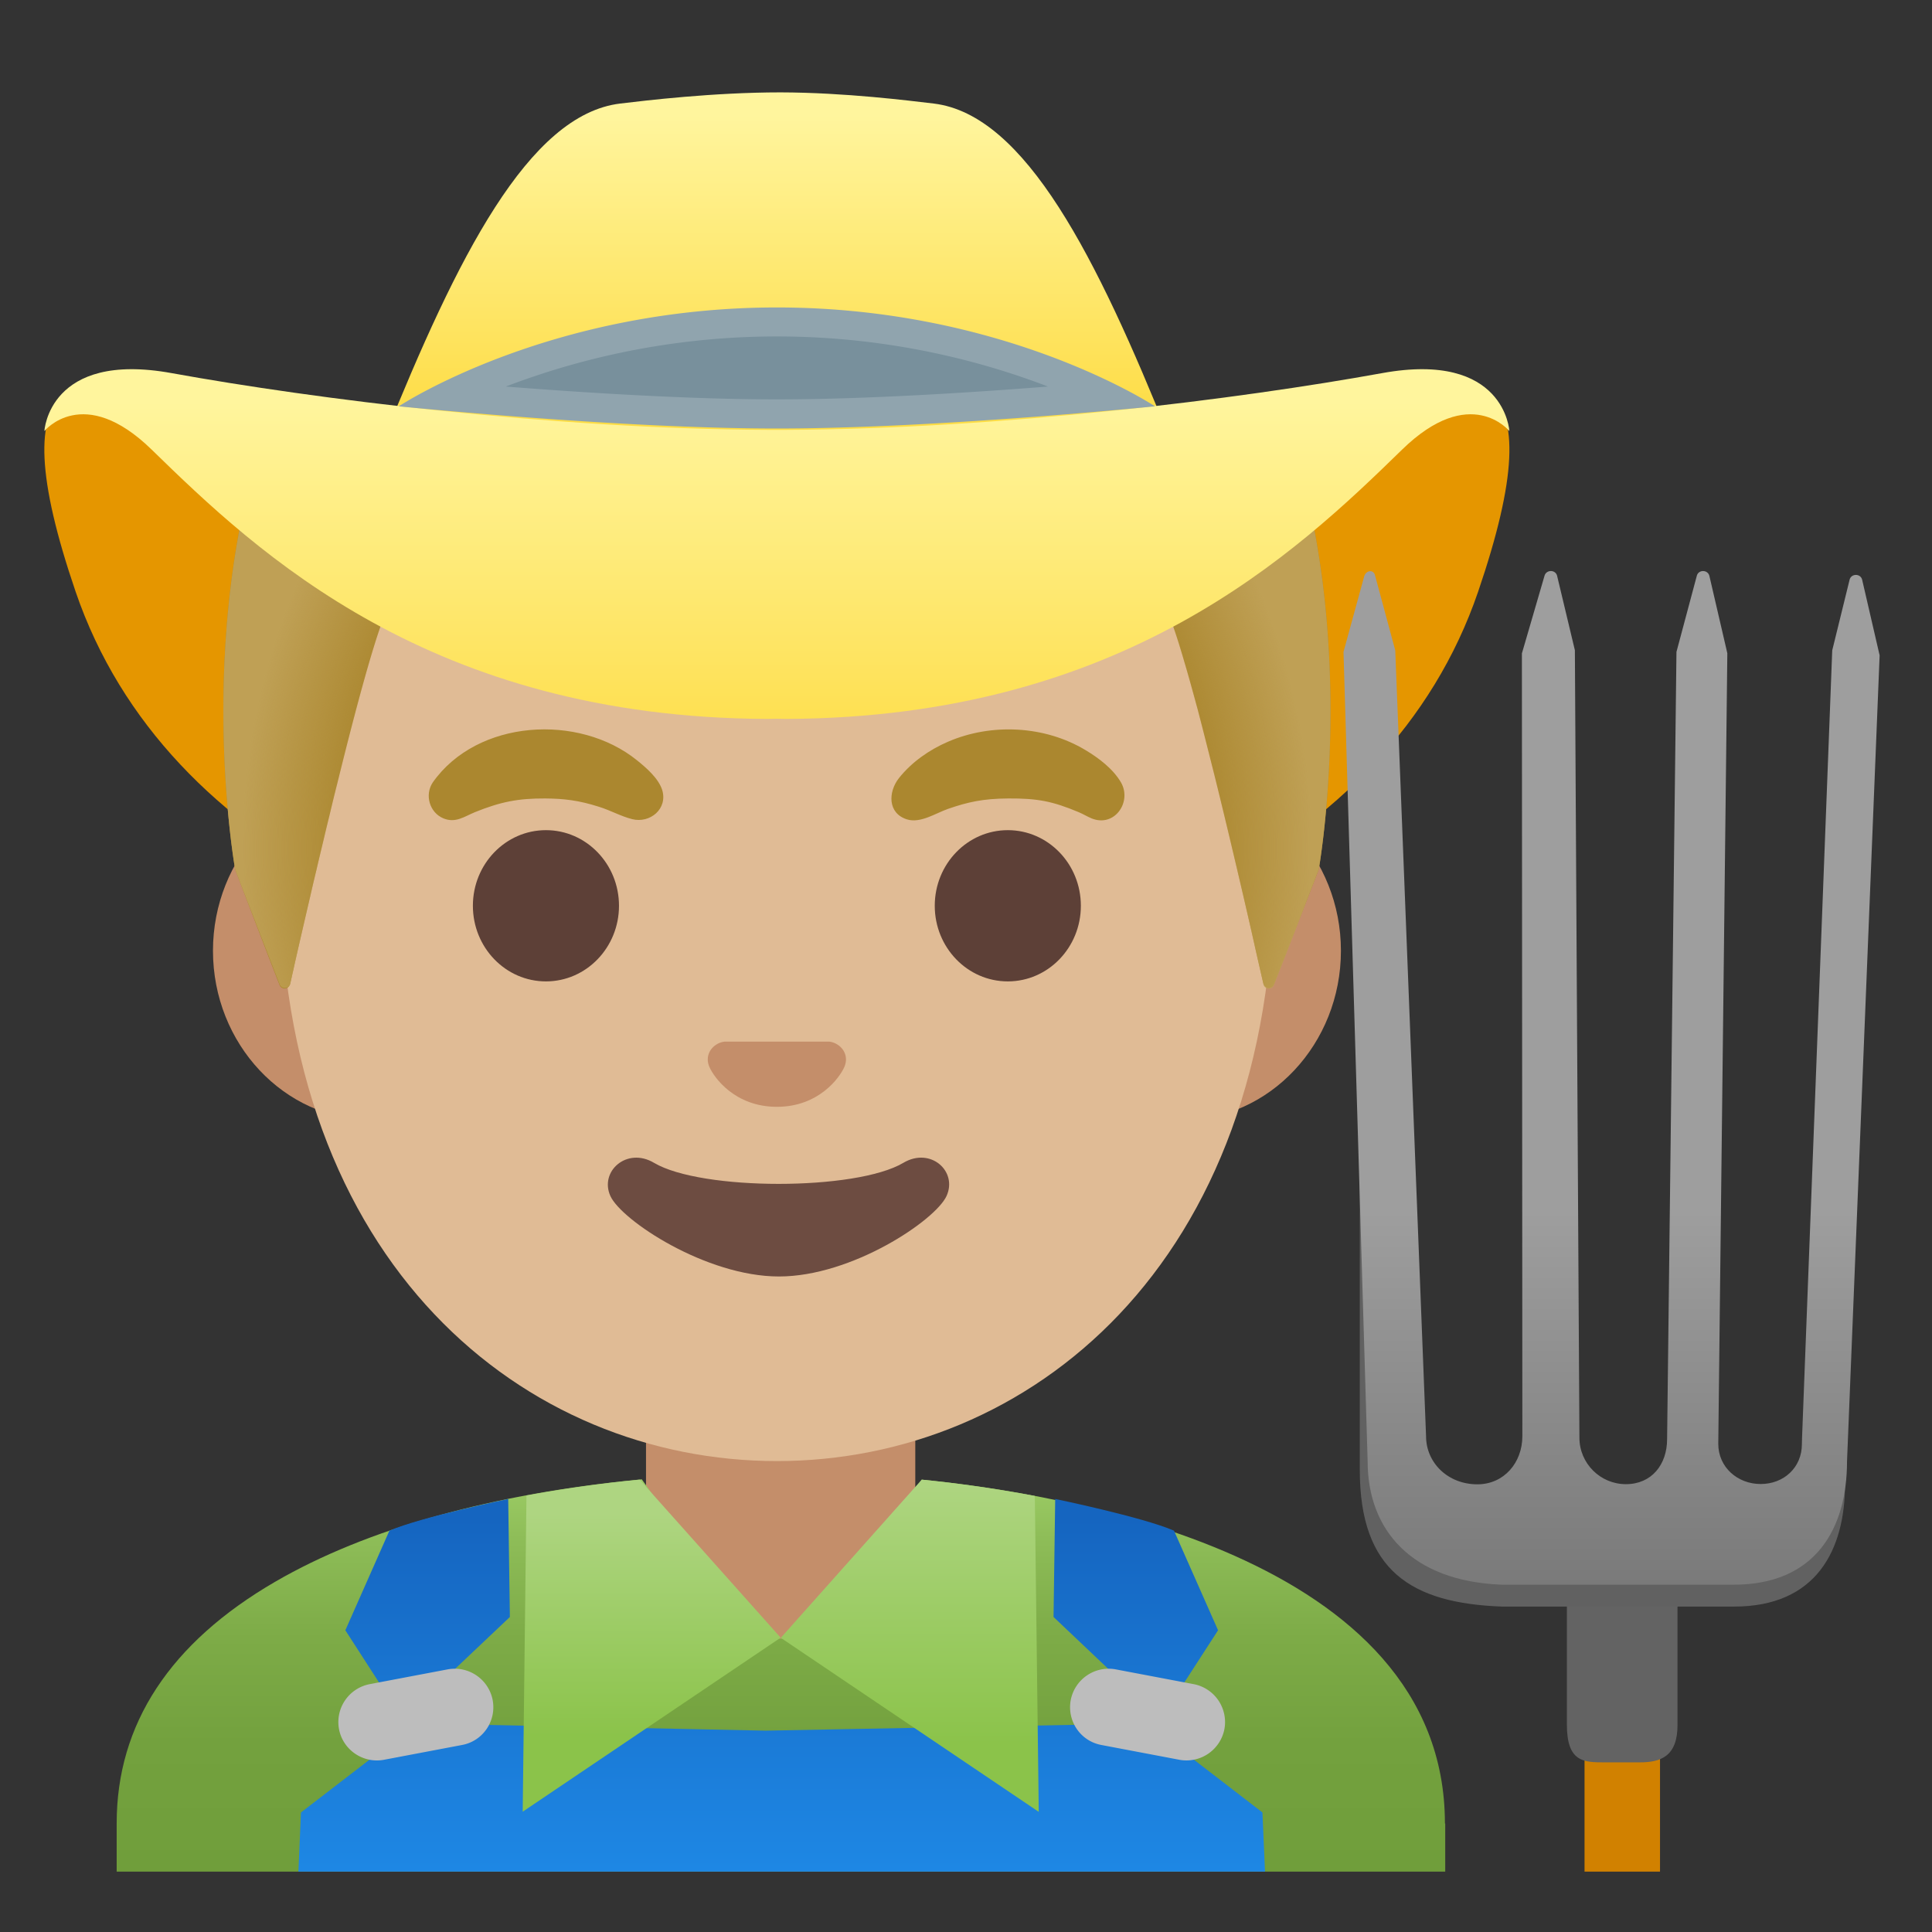 <svg xmlns="http://www.w3.org/2000/svg" viewBox="0 0 128 128" style="enable-background:new 0 0 128 128" xml:space="preserve"><rect x="0" y="0" width="128" height="128" fill="#333333" stroke="none"/><path style="fill:#e59600" d="M51.47 37.93C25.35 37.24-5.38 8.76 5.01 39.2c5.98 17.5 26.2 26.03 46.46 25.77 20.26.26 40.48-8.26 46.46-25.77 10.39-30.44-20.34-1.96-46.46-1.27z"/><path style="fill:#c48e6a" d="M51.72 90.68H42.8v10.68c0 4.83 3.63 8.74 8.11 8.74h1.62c4.48 0 8.11-3.92 8.11-8.74V90.68h-8.92zM78.31 51.78H24.63c-5.79 0-10.52 5.04-10.52 11.21S18.84 74.2 24.63 74.2H78.32c5.79 0 10.52-5.04 10.52-11.21S84.1 51.78 78.31 51.78z"/><path style="fill:#e0bb95" d="M51.47 13.11c-17.1 0-32.93 18.28-32.93 44.59 0 26.17 16.31 39.1 32.93 39.1S84.4 83.87 84.4 57.7c0-26.31-15.83-44.59-32.93-44.59z"/><path style="fill:#ab872f" d="M28.67 51.84c2.95-4.19 9.68-4.58 13.53-1.47.61.49 1.42 1.19 1.67 1.96.39 1.26-.81 2.24-1.99 1.94-.75-.19-1.45-.59-2.2-.82-1.35-.43-2.33-.54-3.55-.55-1.8-.01-2.96.22-4.67.91-.7.29-1.28.74-2.08.41-.92-.38-1.26-1.55-.71-2.38zM72.32 54.22c-.29-.12-.56-.29-.85-.41-1.76-.74-2.76-.92-4.67-.91-1.68.01-2.69.24-3.99.69-.81.28-1.82.97-2.71.7-1.3-.4-1.26-1.82-.55-2.73.85-1.07 2.01-1.88 3.26-2.42 2.87-1.24 6.38-1.07 9.08.54.89.53 1.85 1.25 2.38 2.16.74 1.29-.43 3-1.95 2.38z"/><ellipse style="fill:#5d4037" cx="36.17" cy="60.01" rx="4.84" ry="5.01"/><ellipse style="fill:#5d4037" cx="66.77" cy="60.01" rx="4.84" ry="5.01"/><path style="fill:#6d4c41" d="M59.85 77.04c-3.13 1.86-13.39 1.86-16.52 0-1.8-1.07-3.63.57-2.89 2.2.73 1.61 6.33 5.33 11.17 5.33s10.36-3.72 11.1-5.33c.75-1.64-1.06-3.27-2.86-2.2z"/><path style="fill:#c48e6a" d="M55.26 69.09c-.1-.04-.21-.07-.32-.08H48c-.11.01-.21.04-.32.08-.63.26-.98.91-.68 1.6.3.69 1.68 2.64 4.47 2.64s4.17-1.95 4.47-2.64c.3-.69-.05-1.34-.68-1.6z"/><path style="fill:#ab872f" d="m87.37 57.6-.14.36-.12.32-.34.87c-.03.09-.06.17-.1.26l-2.27 5.8c-.13.34-.62.31-.7-.05-.13-.56-.3-1.3-.5-2.18-.22-1.01-.5-2.21-.8-3.51-.58-2.49-1.26-5.37-1.95-8.15-.38-1.5-.75-2.98-1.11-4.35-.31-1.14-.6-2.2-.88-3.14-.25-.86-.49-1.63-.71-2.26-.07-.22-.14-.42-.21-.6-1.03-2.74-3.87-4.33-6.75-3.81-4.42.8-11.46 1.8-19.24 1.8-.02 0-.05-.01-.08-.01s-.05.01-.08.01c-7.77 0-14.82-1-19.24-1.8-2.88-.52-5.72 1.07-6.75 3.81-.71 1.88-1.7 5.52-2.69 9.47-.12.48-.24.96-.36 1.45-.19.74-.37 1.5-.55 2.25-.15.6-.29 1.2-.43 1.79-.01.01-.01.02-.01.04-.14.58-.28 1.16-.41 1.73-.01.02-.01.03-.01.04-.14.57-.27 1.13-.39 1.66-.26 1.11-.5 2.15-.71 3.06-.15.66-.29 1.25-.4 1.77-.08.35-.15.67-.21.94-.01.05-.03.09-.05.12a.36.36 0 0 1-.66-.03c-.69-1.76-2-5.19-2.61-6.79l-.07-.19c-.07-.18-.13-.33-.17-.44l-.09-.24s-1.04-5.79-.72-13.5c.01-.25.02-.51.04-.77.02-.51.06-1.04.1-1.57.01-.22.03-.44.05-.66.23-2.68.64-5.53 1.32-8.39h70.2c3 12.6.8 24.89.8 24.89z"/><radialGradient id="a" cx="51.473" cy="71.789" r="35.435" gradientTransform="matrix(1 0 0 -1.128 0 137.202)" gradientUnits="userSpaceOnUse"><stop offset=".794" style="stop-color:#bfa055;stop-opacity:0"/><stop offset="1" style="stop-color:#bfa055"/></radialGradient><path style="fill:url(#a)" d="m87.37 57.6-.14.36-.12.32c-.09.24-.21.54-.34.87-.03.09-.06.17-.1.26-.67 1.77-1.69 4.4-2.27 5.86a.36.36 0 0 1-.69-.05c0-.02-.01-.04-.01-.06-.13-.56-.3-1.3-.5-2.18-.23-1.01-.5-2.21-.8-3.51-.58-2.49-1.26-5.37-1.95-8.15-.37-1.51-.75-2.98-1.11-4.35-.31-1.14-.6-2.2-.88-3.14-.25-.86-.49-1.63-.71-2.26-.07-.22-.14-.42-.21-.6-1.03-2.74-3.87-4.33-6.75-3.81-4.42.8-11.46 1.8-19.24 1.8-.02 0-.05-.01-.08-.01s-.05.01-.08.01c-7.77 0-14.82-1-19.24-1.8-2.88-.52-5.72 1.07-6.75 3.81-.71 1.88-1.7 5.52-2.69 9.47-.12.48-.24.96-.36 1.45-.19.74-.37 1.5-.55 2.25-.15.6-.29 1.2-.43 1.79-.01.01-.01.02-.01.04-.14.59-.28 1.17-.41 1.73-.01.02-.01.03-.01.04-.14.57-.26 1.12-.39 1.66-.26 1.11-.5 2.15-.71 3.06-.15.66-.28 1.26-.4 1.77-.08.35-.15.67-.21.94-.01.05-.03.09-.05.12-.15.23-.53.22-.65-.07l-2.62-6.75-.07-.19-.17-.44-.09-.24s-1.04-5.79-.72-13.5c.01-.25.02-.51.04-.77.02-.51.06-1.04.1-1.57.01-.22.03-.44.05-.66.23-2.68.64-5.53 1.32-8.39h70.2c3 12.6.8 24.89.8 24.89z"/><linearGradient id="b" gradientUnits="userSpaceOnUse" x1="51.471" y1="120.426" x2="51.471" y2="96.641" gradientTransform="matrix(1 0 0 -1 0 128)"><stop offset=".003" style="stop-color:#fff59d"/><stop offset=".553" style="stop-color:#fee565"/><stop offset=".996" style="stop-color:#fdd835"/></linearGradient><path style="fill:url(#b)" d="M77.49 29.04C72.67 17.05 67.93 7.59 61.86 6.86c-1.62-.19-5.86-.73-10.15-.74-4.45 0-8.95.54-10.62.74-6.07.73-10.81 10.19-15.64 22.17-2.62 6.5 54.66 6.5 52.04.01z"/><linearGradient id="c" gradientUnits="userSpaceOnUse" x1="51.47" y1="101.453" x2="51.47" y2="72.425" gradientTransform="matrix(1 0 0 -1 0 128)"><stop offset=".003" style="stop-color:#fff59d"/><stop offset=".553" style="stop-color:#fee565"/><stop offset=".996" style="stop-color:#fdd835"/></linearGradient><path style="fill:url(#c)" d="M91.57 24.72c-9.43 1.71-25.18 3.7-39.53 3.76H50.9c-14.35-.06-30.1-2.05-39.53-3.76-8.14-1.48-8.43 3.84-8.43 3.84s2.58-3.19 7.11 1.23c7.03 6.86 18.48 17.75 40.77 17.84.22 0 .43-.01.65-.01.22 0 .43.01.65.01 22.3-.1 33.74-10.98 40.77-17.84 4.53-4.42 7.11-1.23 7.11-1.23s-.29-5.32-8.43-3.84z"/><path style="fill:#78909c" d="M51.47 27.43c-7.54 0-17.02-.75-21.84-1.17 3.86-1.89 11.66-4.92 21.84-4.92s17.97 3.04 21.84 4.92c-4.82.42-14.3 1.17-21.84 1.17z"/><path style="fill:#90a4ae" d="M51.47 22.29c7.54 0 13.75 1.7 17.96 3.32-5.09.4-12.11.85-17.96.85s-12.87-.45-17.96-.85a50.34 50.34 0 0 1 17.96-3.32m0-1.92c-15.18 0-25.05 6.55-25.05 6.55s14.37 1.47 25.05 1.47 25.05-1.47 25.05-1.47-9.87-6.55-25.05-6.55z"/><path style="fill:none;stroke:#d18100;stroke-width:5;stroke-miterlimit:10" d="M107.48 109.01V124"/><path style="fill:#636363" d="M108.64 116.76h-2.32c-1.39 0-2.51 0-2.51-2.51v-12.01h7.33v12.01c.01 2.13-1.12 2.51-2.5 2.51z"/><path style="fill:#616161" d="M116.73 99.5c-1.84 0-7.74.06-9.07.06-2.12 0-7.74-.19-10.03-.19-7.48 0-7.54-26.69-7.54-26.69v24.71c0 6.69 3.42 8.83 9.42 9.05h15.38c5.42 0 7.35-3.71 7.35-8.15l-.38-4.86c-.02.01-1.47 6.07-5.13 6.07z"/><linearGradient id="d" gradientUnits="userSpaceOnUse" x1="106.778" y1="19.532" x2="106.778" y2="78.202" gradientTransform="matrix(1 0 0 -1 0 128)"><stop offset="0" style="stop-color:#757575"/><stop offset=".482" style="stop-color:#9e9e9e"/></linearGradient><path style="fill:url(#d)" d="M123.37 38.4c-.11-.42-.73-.41-.83.01l-1.15 4.68-2 52.18s-.01.27-.01.41c0 1.54-1.19 2.64-2.73 2.64s-2.81-1.12-2.81-2.66c0-.22.6-52.38.6-52.38l-1.19-5.13c-.11-.42-.72-.42-.83-.01l-1.35 5.05-.62 52.15c0 1.7-1.03 2.99-2.73 2.99s-3.08-1.38-3.08-3.08l-.3-52.17-1.18-4.94c-.11-.41-.71-.41-.83 0l-1.5 5.15.03 51.86c0 1.76-1.22 3.19-2.98 3.19-1.96 0-3.4-1.43-3.4-3.19l-2.04-52.06-1.34-4.97c-.11-.42-.6-.34-.72.07l-1.37 5 1.6 53.63c0 4.52 2.88 7.94 8.88 8.17h15.38c5.42 0 7.5-3.73 7.5-8.17l2.16-53.4-1.16-5.02z"/><linearGradient id="e" gradientUnits="userSpaceOnUse" x1="51.72" y1="4" x2="51.72" y2="29.982" gradientTransform="matrix(1 0 0 -1 0 128)"><stop offset="0" style="stop-color:#709e3b"/><stop offset=".328" style="stop-color:#73a13e"/><stop offset=".595" style="stop-color:#7dab47"/><stop offset=".839" style="stop-color:#8dbc57"/><stop offset="1" style="stop-color:#9ccc65"/></linearGradient><path style="fill:url(#e)" d="M95.73 120.81c0-17.79-25.56-21.89-34.66-22.78l-7.67 10.54h-3.33l-7.55-10.56c-9.85.93-18.23 3.27-24.28 6.78-6.98 4.05-10.51 9.44-10.51 16.01v3.2h88.02v-3.19z"/><linearGradient id="f" gradientUnits="userSpaceOnUse" x1="51.791" y1="3.482" x2="51.791" y2="28.074" gradientTransform="matrix(1 0 0 -1 0 128)"><stop offset="0" style="stop-color:#1e88e5"/><stop offset="1" style="stop-color:#1565c0"/></linearGradient><path style="fill:url(#f)" d="m83.64 120.08-7.17-5.52.25-.39-25.99.49-23.87-.49.25.39-7.17 5.52-.17 3.92h64.04z"/><linearGradient id="g" gradientUnits="userSpaceOnUse" x1="28.334" y1="4.008" x2="28.334" y2="27.385" gradientTransform="matrix(1 0 0 -1 0 128)"><stop offset="0" style="stop-color:#1e88e5"/><stop offset="1" style="stop-color:#1565c0"/></linearGradient><path style="fill:url(#g)" d="m33.78 107.13-.11-7.82s-5.79 1.2-7.87 2.1l-2.92 6.6 3.78 5.86 7.12-6.74z"/><linearGradient id="h" gradientUnits="userSpaceOnUse" x1="65.915" y1="4.008" x2="65.915" y2="27.385" gradientTransform="rotate(180 70.581 64)"><stop offset="0" style="stop-color:#1e88e5"/><stop offset="1" style="stop-color:#1565c0"/></linearGradient><path style="fill:url(#h)" d="m69.8 107.13.11-7.82s5.79 1.2 7.87 2.1l2.92 6.6-3.79 5.86-7.11-6.74z"/><path style="fill:#bdbdbd" d="m72.97 115.61 5.17.98a2.56 2.56 0 0 0 2.98-2.03 2.56 2.56 0 0 0-2.03-2.98l-5.17-.98a2.56 2.56 0 0 0-2.98 2.03c-.26 1.39.64 2.72 2.03 2.98zM30.61 115.61l-5.17.98c-1.38.26-2.72-.65-2.98-2.03a2.56 2.56 0 0 1 2.03-2.98l5.17-.98a2.56 2.56 0 0 1 2.98 2.03c.26 1.39-.64 2.72-2.03 2.98z"/><linearGradient id="i" gradientUnits="userSpaceOnUse" x1="43.175" y1="27.731" x2="43.175" y2="12.954" gradientTransform="matrix(1 0 0 -1 0 128)"><stop offset="0" style="stop-color:#aed581"/><stop offset="1" style="stop-color:#8bc34a"/></linearGradient><path style="fill:url(#i)" d="M42.38 98.03c-2.61.25-5.11.61-7.5 1.05l-.25 20.95 17.09-11.53-9.34-10.47z"/><linearGradient id="j" gradientUnits="userSpaceOnUse" x1="60.265" y1="29.912" x2="60.265" y2="12.478" gradientTransform="matrix(1 0 0 -1 0 128)"><stop offset="0" style="stop-color:#aed581"/><stop offset="1" style="stop-color:#8bc34a"/></linearGradient><path style="fill:url(#j)" d="M68.56 99.11c-2.96-.56-5.59-.89-7.49-1.08l-9.34 10.48 17.09 11.53-.26-20.93z"/></svg>